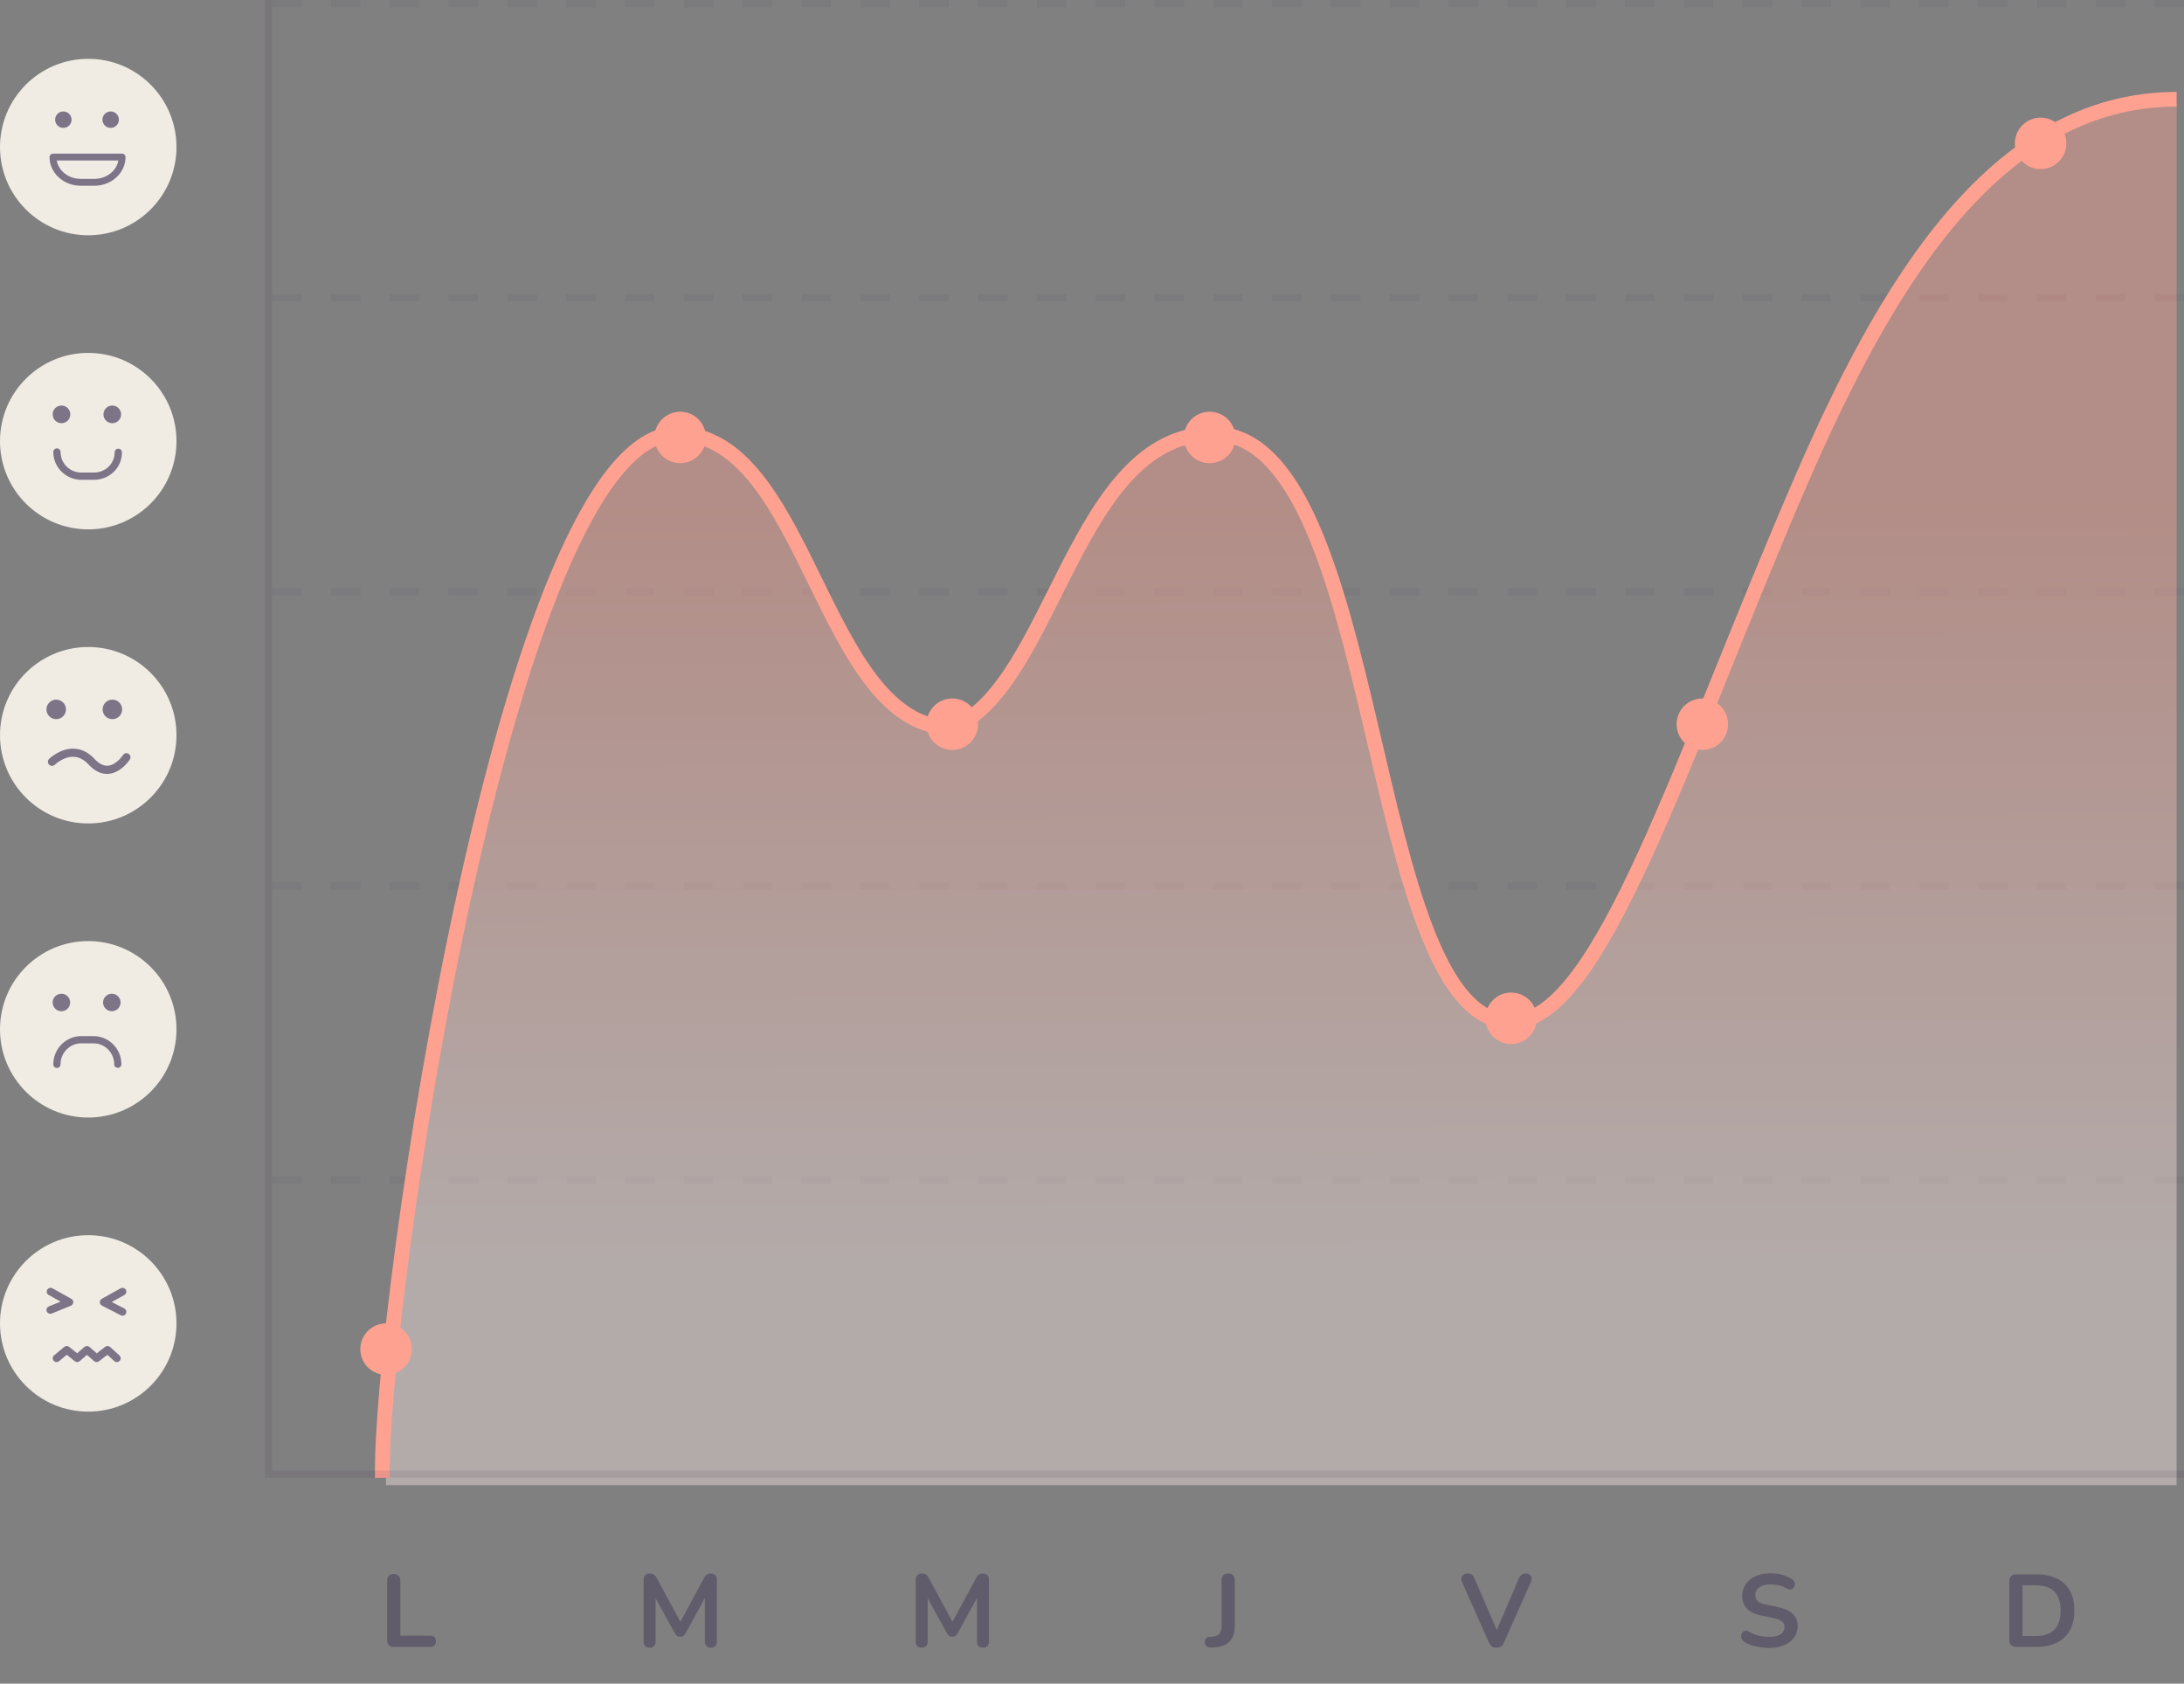 <svg width="297" height="229" viewBox="0 0 297 229" fill="none" xmlns="http://www.w3.org/2000/svg">
<rect x="0" y="0" width="297" height="229" fill="#808080" stroke="none"/>
<circle cx="12" cy="20" r="12" fill="#F0ECE4"/>
<path fill-rule="evenodd" clip-rule="evenodd" d="M8.614 15.158C7.996 15.158 7.495 15.659 7.495 16.277C7.495 16.896 7.996 17.397 8.614 17.397C9.232 17.397 9.733 16.896 9.733 16.277C9.733 15.659 9.232 15.158 8.614 15.158ZM15.049 15.158C14.431 15.158 13.93 15.659 13.93 16.277C13.93 16.896 14.431 17.397 15.049 17.397C15.668 17.397 16.168 16.896 16.168 16.277C16.168 15.659 15.668 15.158 15.049 15.158ZM7.205 20.893C6.947 20.893 6.737 21.102 6.737 21.361C6.737 23.512 8.634 25.263 10.965 25.263H12.845C15.176 25.263 17.072 23.512 17.072 21.361C17.072 21.102 16.863 20.893 16.604 20.893H7.205ZM7.714 21.829H16.095C15.845 23.242 14.483 24.327 12.845 24.327H10.965C9.327 24.327 7.964 23.242 7.714 21.829Z" fill="#32264C" fill-opacity="0.6"/>
<circle cx="12" cy="60" r="12" fill="#F0ECE4"/>
<path fill-rule="evenodd" clip-rule="evenodd" d="M8.36 55.158C7.697 55.158 7.158 55.695 7.158 56.359C7.158 57.023 7.697 57.561 8.36 57.561C9.024 57.561 9.562 57.023 9.562 56.359C9.562 55.695 9.024 55.158 8.36 55.158ZM15.269 55.158C14.606 55.158 14.067 55.695 14.067 56.359C14.067 57.023 14.606 57.561 15.269 57.561C15.933 57.561 16.47 57.023 16.47 56.359C16.47 55.695 15.933 55.158 15.269 55.158ZM7.742 60.98C7.469 60.98 7.247 61.201 7.247 61.475C7.247 63.564 8.967 65.263 11.08 65.263H12.749C14.898 65.263 16.582 63.619 16.582 61.522C16.582 61.248 16.36 61.026 16.087 61.026C15.813 61.026 15.592 61.248 15.592 61.522C15.592 63.064 14.343 64.273 12.749 64.273H11.08C9.486 64.273 8.238 63.043 8.238 61.475C8.238 61.201 8.016 60.98 7.742 60.98Z" fill="#32264C" fill-opacity="0.6"/>
<circle cx="12" cy="100" r="12" fill="#F0ECE4"/>
<path fill-rule="evenodd" clip-rule="evenodd" d="M7.644 95.158C6.91 95.158 6.315 95.753 6.315 96.487C6.315 97.221 6.91 97.816 7.644 97.816C8.378 97.816 8.973 97.221 8.973 96.487C8.973 95.753 8.378 95.158 7.644 95.158ZM15.283 95.158C14.549 95.158 13.954 95.753 13.954 96.487C13.954 97.221 14.549 97.816 15.283 97.816C16.017 97.816 16.611 97.221 16.611 96.487C16.611 95.753 16.017 95.158 15.283 95.158ZM9.999 101.823C8.157 101.794 6.74 103.16 6.681 103.218C6.463 103.434 6.461 103.783 6.675 104.002C6.889 104.221 7.241 104.224 7.46 104.01C7.471 103.999 8.618 102.892 9.981 102.934C10.723 102.953 11.419 103.308 12.051 103.991C12.833 104.836 13.673 105.263 14.549 105.263C14.631 105.263 14.713 105.259 14.795 105.251C16.497 105.098 17.616 103.367 17.663 103.294C17.827 103.036 17.751 102.694 17.494 102.528C17.235 102.363 16.892 102.438 16.727 102.696C16.718 102.71 15.847 104.044 14.691 104.145C14.092 104.196 13.474 103.892 12.866 103.236C12.02 102.322 11.055 101.846 9.999 101.823Z" fill="#32264C" fill-opacity="0.6"/>
<circle cx="12" cy="140" r="12" fill="#F0ECE4"/>
<path fill-rule="evenodd" clip-rule="evenodd" d="M8.351 135.158C7.692 135.158 7.158 135.691 7.158 136.35C7.158 137.008 7.692 137.543 8.351 137.543C9.009 137.543 9.543 137.008 9.543 136.35C9.543 135.691 9.009 135.158 8.351 135.158ZM15.207 135.158C14.548 135.158 14.014 135.691 14.014 136.35C14.014 137.008 14.548 137.543 15.207 137.543C15.865 137.543 16.398 137.008 16.398 136.35C16.398 135.691 15.865 135.158 15.207 135.158ZM11.05 140.925C8.953 140.925 7.246 142.651 7.246 144.772C7.246 145.043 7.467 145.263 7.738 145.263C8.009 145.263 8.229 145.043 8.229 144.772C8.229 143.192 9.495 141.908 11.05 141.908H12.706C14.261 141.908 15.527 143.183 15.527 144.751C15.527 145.022 15.747 145.243 16.018 145.243C16.289 145.243 16.509 145.022 16.509 144.751C16.509 142.641 14.803 140.925 12.706 140.925H11.05Z" fill="#32264C" fill-opacity="0.6"/>
<circle cx="12" cy="180" r="12" fill="#F0ECE4"/>
<path fill-rule="evenodd" clip-rule="evenodd" d="M6.834 175.16C6.667 175.174 6.51 175.269 6.422 175.426C6.281 175.678 6.372 175.997 6.624 176.137L8.24 177.037L6.641 177.689C6.374 177.798 6.245 178.103 6.354 178.37C6.437 178.573 6.632 178.695 6.839 178.695C6.904 178.695 6.971 178.683 7.035 178.657L9.642 177.594C9.829 177.518 9.954 177.342 9.966 177.141C9.978 176.94 9.874 176.751 9.699 176.653L7.132 175.224C7.038 175.172 6.934 175.151 6.834 175.16ZM16.706 175.16C16.606 175.151 16.502 175.172 16.408 175.224L13.841 176.653C13.673 176.747 13.57 176.926 13.573 177.119C13.576 177.311 13.685 177.486 13.856 177.574L16.423 178.895C16.5 178.935 16.581 178.954 16.662 178.954C16.851 178.954 17.034 178.85 17.127 178.67C17.259 178.413 17.157 178.098 16.901 177.966L15.202 177.092L16.916 176.137C17.168 175.997 17.259 175.678 17.118 175.426C17.03 175.268 16.873 175.174 16.706 175.16ZM9.067 183.072C8.95 183.073 8.833 183.114 8.738 183.193L7.363 184.339C7.141 184.524 7.111 184.853 7.296 185.075C7.399 185.199 7.548 185.263 7.698 185.263C7.815 185.263 7.934 185.223 8.032 185.142L9.078 184.269L10.178 185.149C10.375 185.306 10.657 185.3 10.847 185.134L11.821 184.287L12.796 185.134C12.983 185.298 13.26 185.306 13.457 185.155L14.6 184.275L15.537 185.127C15.75 185.321 16.08 185.306 16.275 185.092C16.469 184.878 16.453 184.548 16.239 184.354L14.979 183.208C14.792 183.038 14.51 183.026 14.31 183.18L13.159 184.066L12.164 183.201C11.967 183.029 11.675 183.029 11.479 183.201L10.49 184.06L9.398 183.186C9.302 183.109 9.184 183.071 9.067 183.072Z" fill="#32264C" fill-opacity="0.6"/>
<g opacity="0.6">
<line opacity="0.5" x1="37" y1="160.5" x2="297" y2="160.5" stroke="#32264C" stroke-opacity="0.2" stroke-dasharray="4 4"/>
<line opacity="0.5" x1="37" y1="120.5" x2="297" y2="120.5" stroke="#32264C" stroke-opacity="0.2" stroke-dasharray="4 4"/>
<line opacity="0.5" x1="37" y1="80.5" x2="297" y2="80.5" stroke="#32264C" stroke-opacity="0.2" stroke-dasharray="4 4"/>
<line opacity="0.5" x1="37" y1="40.5" x2="297" y2="40.5" stroke="#32264C" stroke-opacity="0.2" stroke-dasharray="4 4"/>
<line opacity="0.5" x1="37" y1="0.5" x2="297" y2="0.5" stroke="#32264C" stroke-opacity="0.2" stroke-dasharray="4 4"/>
</g>
<line opacity="0.5" x1="36.5" y1="201" x2="36.5" y2="-2.18557e-08" stroke="#32264C" stroke-opacity="0.2"/>
<path opacity="0.5" d="M53.557 224C53.268 224 53.044 223.921 52.885 223.762C52.727 223.594 52.647 223.365 52.647 223.076V214.998C52.647 214.699 52.722 214.475 52.871 214.326C53.03 214.167 53.254 214.088 53.543 214.088C53.833 214.088 54.052 214.167 54.201 214.326C54.36 214.475 54.439 214.699 54.439 214.998V222.474H58.499C58.751 222.474 58.943 222.539 59.073 222.67C59.213 222.801 59.283 222.987 59.283 223.23C59.283 223.473 59.213 223.664 59.073 223.804C58.943 223.935 58.751 224 58.499 224H53.557Z" fill="#32264C" fill-opacity="0.8"/>
<path opacity="0.5" d="M88.341 224.112C88.079 224.112 87.879 224.037 87.739 223.888C87.599 223.739 87.529 223.533 87.529 223.272V214.858C87.529 214.587 87.603 214.382 87.753 214.242C87.902 214.093 88.108 214.018 88.369 214.018C88.602 214.018 88.784 214.065 88.915 214.158C89.055 214.242 89.181 214.391 89.293 214.606L92.751 221.004H92.303L95.761 214.606C95.873 214.391 95.994 214.242 96.125 214.158C96.255 214.065 96.438 214.018 96.671 214.018C96.932 214.018 97.133 214.093 97.273 214.242C97.413 214.382 97.483 214.587 97.483 214.858V223.272C97.483 223.533 97.413 223.739 97.273 223.888C97.142 224.037 96.942 224.112 96.671 224.112C96.409 224.112 96.209 224.037 96.069 223.888C95.929 223.739 95.859 223.533 95.859 223.272V216.79H96.167L93.227 222.152C93.133 222.311 93.035 222.427 92.933 222.502C92.83 222.577 92.69 222.614 92.513 222.614C92.335 222.614 92.191 222.577 92.079 222.502C91.967 222.418 91.869 222.301 91.785 222.152L88.817 216.776H89.153V223.272C89.153 223.533 89.083 223.739 88.943 223.888C88.812 224.037 88.612 224.112 88.341 224.112Z" fill="#32264C" fill-opacity="0.8"/>
<path opacity="0.5" d="M125.341 224.112C125.08 224.112 124.879 224.037 124.739 223.888C124.599 223.739 124.529 223.533 124.529 223.272V214.858C124.529 214.587 124.604 214.382 124.753 214.242C124.902 214.093 125.108 214.018 125.369 214.018C125.602 214.018 125.784 214.065 125.915 214.158C126.055 214.242 126.181 214.391 126.293 214.606L129.751 221.004H129.303L132.761 214.606C132.873 214.391 132.994 214.242 133.125 214.158C133.256 214.065 133.438 214.018 133.671 214.018C133.932 214.018 134.133 214.093 134.273 214.242C134.413 214.382 134.483 214.587 134.483 214.858V223.272C134.483 223.533 134.413 223.739 134.273 223.888C134.142 224.037 133.942 224.112 133.671 224.112C133.41 224.112 133.209 224.037 133.069 223.888C132.929 223.739 132.859 223.533 132.859 223.272V216.79H133.167L130.227 222.152C130.134 222.311 130.036 222.427 129.933 222.502C129.83 222.577 129.69 222.614 129.513 222.614C129.336 222.614 129.191 222.577 129.079 222.502C128.967 222.418 128.869 222.301 128.785 222.152L125.817 216.776H126.153V223.272C126.153 223.533 126.083 223.739 125.943 223.888C125.812 224.037 125.612 224.112 125.341 224.112Z" fill="#32264C" fill-opacity="0.8"/>
<path opacity="0.5" d="M164.669 224.098C164.408 224.107 164.203 224.037 164.053 223.888C163.904 223.739 163.829 223.547 163.829 223.314C163.829 223.137 163.885 222.983 163.997 222.852C164.1 222.712 164.254 222.637 164.459 222.628L164.879 222.6C165.29 222.572 165.598 222.446 165.803 222.222C166.018 221.989 166.125 221.657 166.125 221.228V214.928C166.125 214.629 166.2 214.405 166.349 214.256C166.508 214.097 166.732 214.018 167.021 214.018C167.311 214.018 167.53 214.097 167.679 214.256C167.838 214.405 167.917 214.629 167.917 214.928V221.214C167.917 221.802 167.81 222.301 167.595 222.712C167.39 223.123 167.082 223.445 166.671 223.678C166.261 223.902 165.752 224.033 165.145 224.07L164.669 224.098Z" fill="#32264C" fill-opacity="0.8"/>
<path opacity="0.5" d="M203.508 224.112C203.256 224.112 203.046 224.056 202.878 223.944C202.719 223.823 202.588 223.645 202.486 223.412L198.832 215.208C198.729 214.975 198.701 214.769 198.748 214.592C198.794 214.415 198.892 214.275 199.042 214.172C199.191 214.069 199.368 214.018 199.574 214.018C199.844 214.018 200.045 214.079 200.176 214.2C200.316 214.312 200.432 214.485 200.526 214.718L203.844 222.404H203.242L206.546 214.704C206.648 214.48 206.77 214.312 206.91 214.2C207.05 214.079 207.246 214.018 207.498 214.018C207.703 214.018 207.871 214.069 208.002 214.172C208.142 214.275 208.23 214.415 208.268 214.592C208.305 214.769 208.272 214.975 208.17 215.208L204.516 223.412C204.413 223.645 204.282 223.823 204.124 223.944C203.974 224.056 203.769 224.112 203.508 224.112Z" fill="#32264C" fill-opacity="0.8"/>
<path opacity="0.5" d="M240.564 224.14C240.153 224.14 239.743 224.107 239.332 224.042C238.921 223.986 238.534 223.897 238.17 223.776C237.806 223.645 237.479 223.487 237.19 223.3C237.022 223.188 236.905 223.053 236.84 222.894C236.775 222.735 236.751 222.581 236.77 222.432C236.798 222.273 236.859 222.138 236.952 222.026C237.055 221.905 237.181 221.83 237.33 221.802C237.479 221.774 237.643 221.816 237.82 221.928C238.231 222.171 238.665 222.348 239.122 222.46C239.579 222.572 240.06 222.628 240.564 222.628C241.301 222.628 241.838 222.507 242.174 222.264C242.51 222.012 242.678 221.69 242.678 221.298C242.678 220.971 242.557 220.715 242.314 220.528C242.081 220.341 241.675 220.187 241.096 220.066L239.556 219.744C238.669 219.557 238.007 219.245 237.568 218.806C237.139 218.358 236.924 217.77 236.924 217.042C236.924 216.585 237.017 216.169 237.204 215.796C237.391 215.423 237.652 215.101 237.988 214.83C238.333 214.559 238.739 214.354 239.206 214.214C239.682 214.065 240.205 213.99 240.774 213.99C241.334 213.99 241.866 214.06 242.37 214.2C242.874 214.34 243.327 214.545 243.728 214.816C243.877 214.919 243.975 215.045 244.022 215.194C244.078 215.343 244.092 215.493 244.064 215.642C244.036 215.782 243.971 215.903 243.868 216.006C243.765 216.109 243.635 216.169 243.476 216.188C243.327 216.207 243.154 216.16 242.958 216.048C242.613 215.852 242.263 215.712 241.908 215.628C241.553 215.544 241.171 215.502 240.76 215.502C240.331 215.502 239.962 215.563 239.654 215.684C239.346 215.805 239.108 215.978 238.94 216.202C238.781 216.417 238.702 216.673 238.702 216.972C238.702 217.308 238.814 217.579 239.038 217.784C239.262 217.98 239.645 218.134 240.186 218.246L241.712 218.568C242.636 218.764 243.322 219.072 243.77 219.492C244.227 219.912 244.456 220.472 244.456 221.172C244.456 221.62 244.363 222.026 244.176 222.39C243.999 222.754 243.737 223.067 243.392 223.328C243.056 223.589 242.65 223.79 242.174 223.93C241.698 224.07 241.161 224.14 240.564 224.14Z" fill="#32264C" fill-opacity="0.8"/>
<path opacity="0.5" d="M274.198 224C273.89 224 273.652 223.921 273.484 223.762C273.325 223.594 273.246 223.356 273.246 223.048V215.082C273.246 214.774 273.325 214.541 273.484 214.382C273.652 214.214 273.89 214.13 274.198 214.13H276.914C278.566 214.13 279.84 214.555 280.736 215.404C281.641 216.253 282.094 217.471 282.094 219.058C282.094 219.851 281.977 220.556 281.744 221.172C281.52 221.779 281.184 222.292 280.736 222.712C280.297 223.132 279.756 223.454 279.112 223.678C278.477 223.893 277.745 224 276.914 224H274.198ZM275.038 222.516H276.802C277.381 222.516 277.88 222.446 278.3 222.306C278.729 222.157 279.084 221.942 279.364 221.662C279.653 221.373 279.868 221.013 280.008 220.584C280.148 220.145 280.218 219.637 280.218 219.058C280.218 217.901 279.933 217.037 279.364 216.468C278.795 215.899 277.941 215.614 276.802 215.614H275.038V222.516Z" fill="#32264C" fill-opacity="0.8"/>
<path opacity="0.4" d="M92 59C68.854 59 52.034 179.676 52.496 202H295.996V14C270.975 14 257.074 39.804 245.954 65.608C229.418 103.979 217.698 138.5 205.497 138.5C185.404 138.5 187.35 59 163.997 59C145.093 59 143.398 92.707 129.497 98.5C111.705 98.5 110.018 59 92 59Z" fill="url(#paint0_linear_239_998)"/>
<path d="M51.997 201C51.535 178.795 68.854 59 92 59C110.018 59 111.707 99 129.5 99C143.4 93.238 146.095 59 165 59C188.353 59 185.406 139 205.5 139C217.701 139 228.419 103.5 244.956 65.333C256.076 39.667 270.976 13.5 295.997 13.5" stroke="#FFA191" stroke-width="2"/>
<circle cx="52.5" cy="183.5" r="3.5" fill="#FFA191"/>
<circle cx="92.5" cy="59.5" r="3.5" fill="#FFA191"/>
<circle cx="129.5" cy="98.5" r="3.5" fill="#FFA191"/>
<circle cx="164.5" cy="59.5" r="3.5" fill="#FFA191"/>
<circle cx="205.5" cy="138.5" r="3.5" fill="#FFA191"/>
<circle cx="231.5" cy="98.5" r="3.5" fill="#FFA191"/>
<circle cx="277.5" cy="19.5" r="3.5" fill="#FFA191"/>
<line opacity="0.5" x1="37" y1="200.5" x2="297" y2="200.5" stroke="#32264C" stroke-opacity="0.2"/>
<defs>
<linearGradient id="paint0_linear_239_998" x1="174" y1="174" x2="173.711" y2="68.501" gradientUnits="userSpaceOnUse">
<stop stop-color="#FFECE9"/>
<stop offset="1" stop-color="#FFA191"/>
</linearGradient>
</defs>
</svg>
